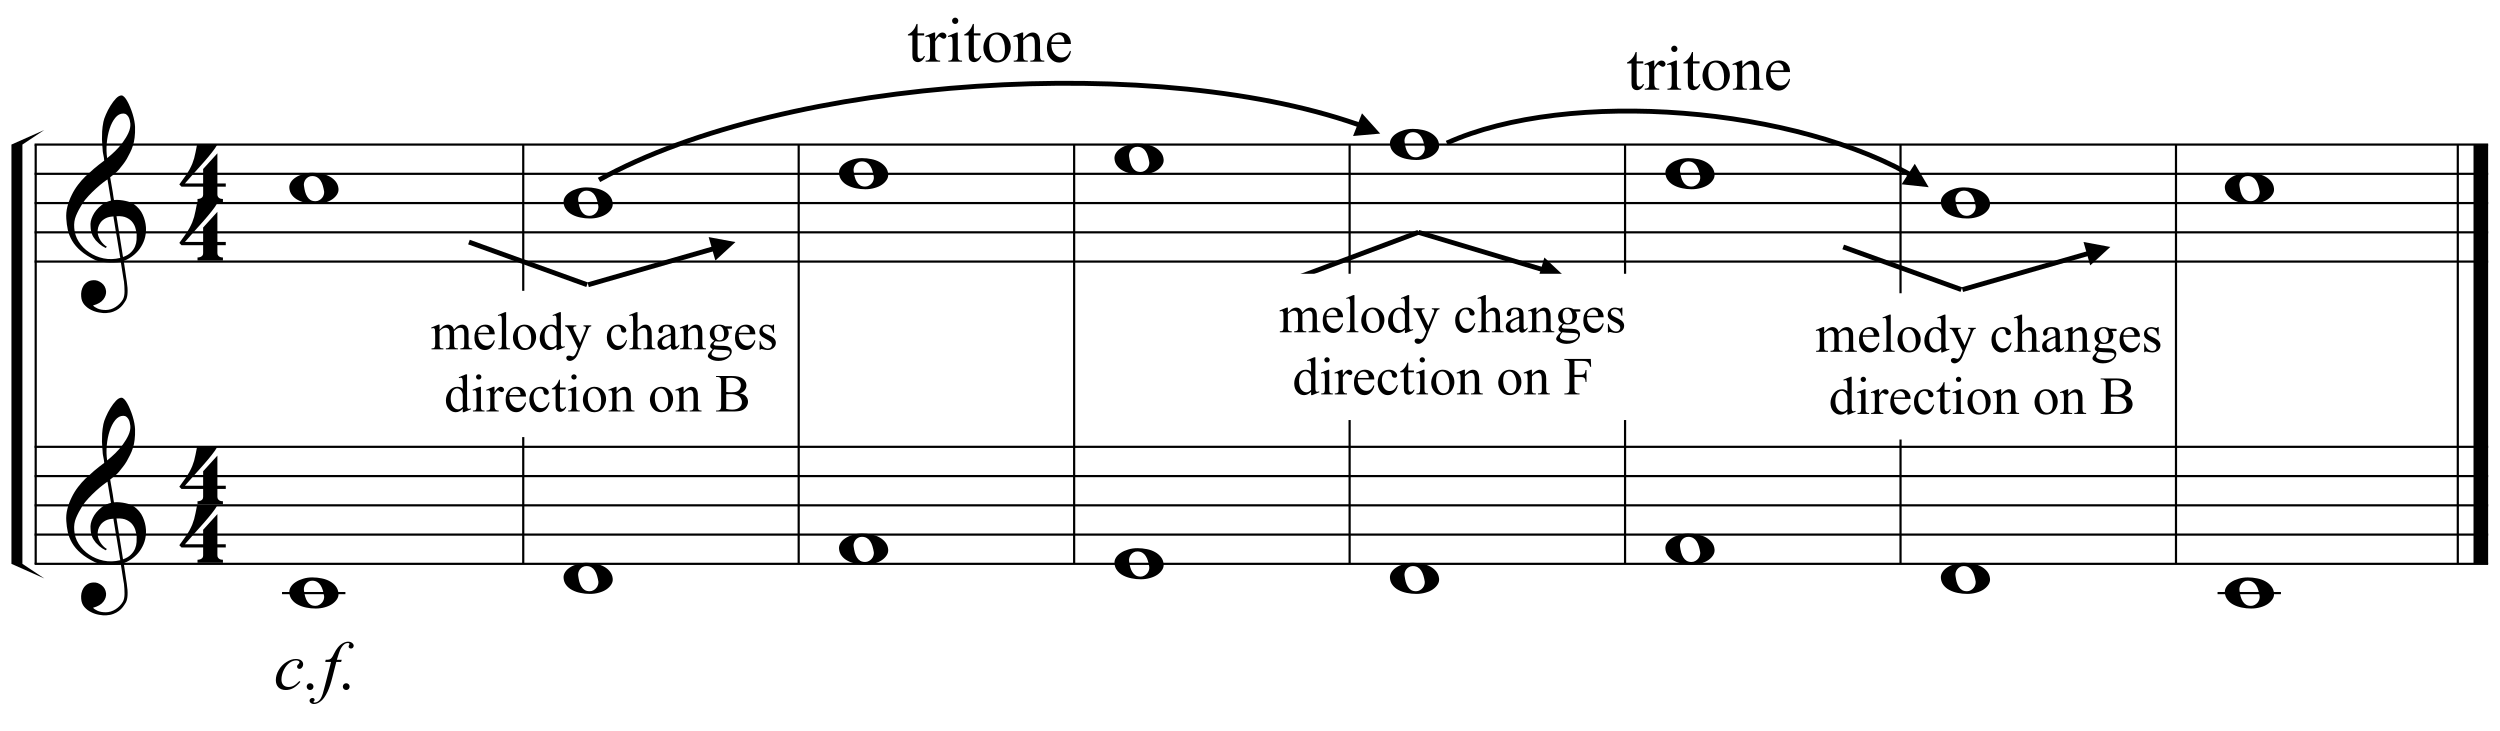 <?xml version="1.0" encoding="UTF-8"?>
<svg xmlns="http://www.w3.org/2000/svg" xmlns:xlink="http://www.w3.org/1999/xlink" width="438pt" height="128pt" viewBox="0 0 438 128" version="1.1">
<defs>
<g>
<symbol overflow="visible" id="glyph0-0">
<path style="stroke:none;" d=""/>
</symbol>
<symbol overflow="visible" id="glyph0-1">
<path style="stroke:none;" d="M 9.547 5.172 C 9.172 5.234 8.766 5.27 8.328 5.281 C 7.898 5.301 7.477 5.289 7.062 5.25 C 6.656 5.219 6.273 5.172 5.922 5.109 C 5.578 5.047 5.297 4.961 5.078 4.859 C 4.023 4.348 3.176 3.812 2.531 3.25 C 1.883 2.688 1.379 2.094 1.016 1.469 C 0.66 0.852 0.41 0.223 0.266 -0.422 C 0.129 -1.066 0.039 -1.719 0 -2.375 C -0.051 -3.082 0.008 -3.789 0.188 -4.5 C 0.375 -5.219 0.629 -5.898 0.953 -6.547 C 1.273 -7.203 1.645 -7.801 2.062 -8.344 C 2.477 -8.883 2.898 -9.363 3.328 -9.781 C 3.816 -10.238 4.328 -10.695 4.859 -11.156 C 5.398 -11.613 5.992 -12.082 6.641 -12.562 C 6.629 -12.738 6.613 -12.895 6.594 -13.031 C 6.57 -13.176 6.547 -13.316 6.516 -13.453 C 6.492 -13.598 6.461 -13.758 6.422 -13.938 C 6.391 -14.113 6.367 -14.332 6.359 -14.594 C 6.359 -14.707 6.344 -14.91 6.312 -15.203 C 6.281 -15.492 6.258 -15.848 6.25 -16.266 C 6.25 -16.68 6.258 -17.156 6.281 -17.688 C 6.312 -18.219 6.383 -18.773 6.5 -19.359 C 6.562 -19.691 6.707 -20.117 6.938 -20.641 C 7.164 -21.172 7.43 -21.68 7.734 -22.172 C 8.047 -22.672 8.367 -23.098 8.703 -23.453 C 9.047 -23.805 9.367 -23.984 9.672 -23.984 C 9.828 -23.984 9.992 -23.891 10.172 -23.703 C 10.348 -23.523 10.52 -23.281 10.688 -22.969 C 10.863 -22.664 11.031 -22.316 11.188 -21.922 C 11.352 -21.535 11.5 -21.133 11.625 -20.719 C 11.75 -20.312 11.848 -19.91 11.922 -19.516 C 11.992 -19.117 12.035 -18.77 12.047 -18.469 C 12.066 -17.758 12.039 -17.133 11.969 -16.594 C 11.906 -16.051 11.801 -15.566 11.656 -15.141 C 11.52 -14.711 11.359 -14.316 11.172 -13.953 C 10.992 -13.586 10.801 -13.223 10.594 -12.859 C 10.375 -12.484 10.148 -12.156 9.922 -11.875 C 9.703 -11.594 9.477 -11.312 9.25 -11.031 C 9 -10.727 8.738 -10.477 8.469 -10.281 C 8.207 -10.082 7.945 -9.867 7.688 -9.641 C 7.812 -8.941 7.922 -8.312 8.016 -7.75 C 8.055 -7.5 8.098 -7.258 8.141 -7.031 C 8.18 -6.801 8.211 -6.586 8.234 -6.391 C 8.266 -6.191 8.289 -6.023 8.312 -5.891 C 8.344 -5.766 8.359 -5.688 8.359 -5.656 C 8.691 -5.695 9.031 -5.695 9.375 -5.656 C 9.727 -5.625 10.062 -5.57 10.375 -5.5 C 10.695 -5.438 10.984 -5.348 11.234 -5.234 C 11.492 -5.129 11.695 -5.031 11.844 -4.938 C 12.582 -4.395 13.102 -3.77 13.406 -3.062 C 13.719 -2.363 13.898 -1.645 13.953 -0.906 C 13.992 -0.332 13.945 0.242 13.812 0.828 C 13.676 1.41 13.445 1.961 13.125 2.484 C 12.812 3.016 12.395 3.5 11.875 3.938 C 11.363 4.375 10.758 4.734 10.062 5.016 C 10.145 5.578 10.223 6.098 10.297 6.578 C 10.359 6.992 10.414 7.395 10.469 7.781 C 10.531 8.164 10.57 8.438 10.594 8.594 C 10.719 9.406 10.766 10.07 10.734 10.594 C 10.711 11.125 10.613 11.555 10.438 11.891 C 10.281 12.16 10.102 12.426 9.906 12.688 C 9.707 12.945 9.473 13.176 9.203 13.375 C 8.93 13.582 8.613 13.754 8.25 13.891 C 7.883 14.035 7.473 14.117 7.016 14.141 C 6.66 14.172 6.234 14.141 5.734 14.047 C 5.242 13.961 4.773 13.805 4.328 13.578 C 3.879 13.359 3.488 13.055 3.156 12.672 C 2.832 12.285 2.648 11.812 2.609 11.25 C 2.578 10.926 2.594 10.598 2.656 10.266 C 2.727 9.93 2.848 9.629 3.016 9.359 C 3.191 9.086 3.422 8.863 3.703 8.688 C 3.984 8.508 4.328 8.41 4.734 8.391 C 4.984 8.367 5.234 8.398 5.484 8.484 C 5.734 8.578 5.969 8.707 6.188 8.875 C 6.406 9.039 6.582 9.242 6.719 9.484 C 6.852 9.734 6.938 10.004 6.969 10.297 C 7.008 10.797 6.852 11.281 6.5 11.75 C 6.145 12.227 5.539 12.582 4.688 12.812 C 4.832 13 5.094 13.176 5.469 13.344 C 5.852 13.52 6.332 13.609 6.906 13.609 C 7.508 13.609 8.086 13.43 8.641 13.078 C 9.191 12.723 9.617 12.281 9.922 11.75 C 10.109 11.395 10.203 10.93 10.203 10.359 C 10.203 9.797 10.172 9.227 10.109 8.656 C 10.078 8.551 10.035 8.312 9.984 7.938 C 9.93 7.562 9.867 7.172 9.797 6.766 C 9.734 6.285 9.648 5.754 9.547 5.172 Z M 9.984 -20.812 C 9.453 -20.812 8.984 -20.562 8.578 -20.062 C 8.172 -19.562 7.844 -18.926 7.594 -18.156 C 7.344 -17.395 7.176 -16.555 7.094 -15.641 C 7.008 -14.723 7.031 -13.844 7.156 -13 C 7.602 -13.344 8.07 -13.754 8.562 -14.234 C 9.062 -14.723 9.508 -15.238 9.906 -15.781 C 10.312 -16.332 10.641 -16.883 10.891 -17.438 C 11.148 -18 11.258 -18.535 11.219 -19.047 C 11.195 -19.211 11.164 -19.395 11.125 -19.594 C 11.082 -19.801 11.016 -19.992 10.922 -20.172 C 10.828 -20.348 10.703 -20.5 10.547 -20.625 C 10.398 -20.75 10.211 -20.812 9.984 -20.812 Z M 9.938 4.328 C 10.531 4.117 10.988 3.848 11.312 3.516 C 11.645 3.191 11.891 2.836 12.047 2.453 C 12.203 2.078 12.289 1.695 12.312 1.312 C 12.332 0.926 12.336 0.582 12.328 0.281 C 12.297 0.039 12.234 -0.258 12.141 -0.625 C 12.055 -1 11.891 -1.359 11.641 -1.703 C 11.398 -2.047 11.051 -2.328 10.594 -2.547 C 10.145 -2.773 9.547 -2.867 8.797 -2.828 Z M 8.266 -2.781 C 7.703 -2.758 7.238 -2.648 6.875 -2.453 C 6.508 -2.254 6.223 -2.016 6.016 -1.734 C 5.805 -1.453 5.66 -1.156 5.578 -0.844 C 5.504 -0.531 5.477 -0.25 5.5 0 C 5.508 0.25 5.562 0.5 5.656 0.75 C 5.75 1.008 5.875 1.254 6.031 1.484 C 6.188 1.711 6.359 1.914 6.547 2.094 C 6.734 2.281 6.922 2.422 7.109 2.516 C 7.086 2.547 7.066 2.57 7.047 2.594 C 7.023 2.613 7 2.641 6.969 2.672 C 6.938 2.691 6.914 2.719 6.906 2.75 C 6.477 2.539 6.102 2.297 5.781 2.016 C 5.469 1.734 5.266 1.535 5.172 1.422 C 5.016 1.211 4.879 1.023 4.766 0.859 C 4.66 0.691 4.57 0.516 4.5 0.328 C 4.438 0.148 4.379 -0.047 4.328 -0.266 C 4.285 -0.484 4.258 -0.742 4.25 -1.047 C 4.219 -1.328 4.234 -1.629 4.297 -1.953 C 4.367 -2.273 4.484 -2.598 4.641 -2.922 C 4.797 -3.254 5 -3.57 5.25 -3.875 C 5.508 -4.188 5.812 -4.477 6.156 -4.75 C 6.332 -4.895 6.488 -5.004 6.625 -5.078 C 6.77 -5.16 6.906 -5.234 7.031 -5.297 C 7.156 -5.359 7.281 -5.406 7.406 -5.438 C 7.539 -5.477 7.68 -5.52 7.828 -5.562 L 7.219 -9.266 C 7.051 -9.172 6.781 -8.977 6.406 -8.688 C 6.039 -8.406 5.641 -8.066 5.203 -7.672 C 4.766 -7.273 4.332 -6.848 3.906 -6.391 C 3.477 -5.93 3.125 -5.488 2.844 -5.062 C 2.352 -4.281 1.973 -3.562 1.703 -2.906 C 1.43 -2.25 1.328 -1.539 1.391 -0.781 C 1.441 0.082 1.703 0.883 2.172 1.625 C 2.648 2.375 3.258 3 4 3.5 C 4.738 4.008 5.578 4.363 6.516 4.562 C 7.461 4.758 8.441 4.734 9.453 4.484 C 9.234 3.129 9.035 1.922 8.859 0.859 C 8.773 0.41 8.695 -0.031 8.625 -0.469 C 8.562 -0.906 8.5 -1.297 8.438 -1.641 C 8.375 -1.984 8.328 -2.258 8.297 -2.469 C 8.273 -2.676 8.266 -2.781 8.266 -2.781 Z M 8.266 -2.781 "/>
</symbol>
<symbol overflow="visible" id="glyph0-2">
<path style="stroke:none;" d="M 6.828 2.25 L 6.828 3.609 C 6.828 3.816 6.875 3.973 6.969 4.078 C 7.062 4.191 7.172 4.273 7.297 4.328 C 7.453 4.379 7.617 4.406 7.797 4.406 L 7.797 4.938 L 3.344 4.938 L 3.344 4.406 C 3.52 4.406 3.68 4.379 3.828 4.328 C 3.953 4.285 4.066 4.211 4.172 4.109 C 4.273 4.004 4.328 3.852 4.328 3.656 L 4.328 2.25 L 0.531 2.25 L 0.156 1.859 C 0.57 1.305 0.922 0.82 1.203 0.406 C 1.492 -0.008 1.738 -0.395 1.938 -0.75 C 2.133 -1.113 2.297 -1.445 2.422 -1.75 C 2.547 -2.062 2.656 -2.379 2.75 -2.703 C 2.844 -3.035 2.926 -3.395 3 -3.781 C 3.07 -4.164 3.16 -4.613 3.266 -5.125 L 6.812 -5.125 C 6.602 -4.727 6.281 -4.258 5.844 -3.719 C 5.414 -3.176 4.938 -2.602 4.406 -2 C 3.875 -1.395 3.32 -0.773 2.75 -0.141 C 2.176 0.492 1.641 1.102 1.141 1.688 L 4.328 1.688 L 4.328 -0.844 L 6.828 -3.594 L 6.828 1.688 L 8.297 1.688 L 8.297 2.25 Z M 6.828 2.25 "/>
</symbol>
<symbol overflow="visible" id="glyph0-3">
<path style="stroke:none;" d="M 0 -0.062 C -0.031 -0.414 0.051 -0.754 0.25 -1.078 C 0.445 -1.398 0.727 -1.68 1.094 -1.922 C 1.469 -2.172 1.906 -2.367 2.406 -2.516 C 2.906 -2.672 3.441 -2.75 4.016 -2.75 C 4.586 -2.75 5.141 -2.691 5.672 -2.578 C 6.211 -2.473 6.691 -2.301 7.109 -2.062 C 7.523 -1.832 7.867 -1.539 8.141 -1.188 C 8.41 -0.844 8.566 -0.43 8.609 0.047 C 8.641 0.398 8.555 0.734 8.359 1.047 C 8.16 1.367 7.879 1.656 7.516 1.906 C 7.148 2.156 6.719 2.348 6.219 2.484 C 5.719 2.629 5.18 2.703 4.609 2.703 C 4.035 2.703 3.484 2.645 2.953 2.531 C 2.422 2.426 1.941 2.258 1.516 2.031 C 1.086 1.812 0.738 1.523 0.469 1.172 C 0.195 0.828 0.039 0.414 0 -0.062 Z M 2.562 -0.453 C 2.613 -0.078 2.68 0.27 2.766 0.594 C 2.859 0.926 2.984 1.211 3.141 1.453 C 3.297 1.703 3.488 1.895 3.719 2.031 C 3.945 2.164 4.234 2.234 4.578 2.234 C 4.816 2.234 5.035 2.176 5.234 2.062 C 5.43 1.957 5.598 1.82 5.734 1.656 C 5.867 1.5 5.969 1.316 6.031 1.109 C 6.094 0.91 6.113 0.719 6.094 0.531 C 6.031 0.164 5.953 -0.176 5.859 -0.5 C 5.766 -0.832 5.633 -1.125 5.469 -1.375 C 5.312 -1.625 5.113 -1.816 4.875 -1.953 C 4.633 -2.098 4.344 -2.172 4 -2.172 C 3.75 -2.172 3.523 -2.113 3.328 -2 C 3.141 -1.895 2.984 -1.758 2.859 -1.594 C 2.742 -1.438 2.656 -1.254 2.594 -1.047 C 2.539 -0.836 2.531 -0.641 2.562 -0.453 Z M 2.562 -0.453 "/>
</symbol>
<symbol overflow="visible" id="glyph1-0">
<path style="stroke:none;" d="M 1.297 0 L 1.297 -5.875 L 6 -5.875 L 6 0 Z M 1.453 -0.141 L 5.844 -0.141 L 5.844 -5.719 L 1.453 -5.719 Z M 1.453 -0.141 "/>
</symbol>
<symbol overflow="visible" id="glyph1-1">
<path style="stroke:none;" d="M 1.547 -3.438 C 1.848 -3.738 2.023 -3.91 2.078 -3.953 C 2.211 -4.066 2.359 -4.156 2.516 -4.219 C 2.68 -4.289 2.844 -4.328 3 -4.328 C 3.258 -4.328 3.484 -4.25 3.672 -4.094 C 3.867 -3.938 4 -3.719 4.062 -3.438 C 4.375 -3.801 4.641 -4.039 4.859 -4.156 C 5.078 -4.27 5.301 -4.328 5.531 -4.328 C 5.75 -4.328 5.941 -4.27 6.109 -4.156 C 6.285 -4.039 6.426 -3.852 6.531 -3.594 C 6.594 -3.414 6.625 -3.133 6.625 -2.75 L 6.625 -0.953 C 6.625 -0.691 6.645 -0.508 6.688 -0.406 C 6.719 -0.344 6.773 -0.285 6.859 -0.234 C 6.941 -0.191 7.078 -0.172 7.266 -0.172 L 7.266 0 L 5.188 0 L 5.188 -0.172 L 5.281 -0.172 C 5.457 -0.172 5.598 -0.203 5.703 -0.266 C 5.773 -0.316 5.82 -0.395 5.844 -0.5 C 5.863 -0.551 5.875 -0.703 5.875 -0.953 L 5.875 -2.75 C 5.875 -3.094 5.832 -3.336 5.75 -3.484 C 5.625 -3.68 5.43 -3.781 5.172 -3.781 C 5.004 -3.781 4.836 -3.738 4.672 -3.656 C 4.516 -3.57 4.32 -3.422 4.094 -3.203 L 4.078 -3.156 L 4.094 -2.953 L 4.094 -0.953 C 4.094 -0.66 4.109 -0.477 4.141 -0.406 C 4.172 -0.344 4.227 -0.285 4.312 -0.234 C 4.406 -0.191 4.555 -0.172 4.766 -0.172 L 4.766 0 L 2.656 0 L 2.656 -0.172 C 2.883 -0.172 3.039 -0.195 3.125 -0.25 C 3.219 -0.301 3.281 -0.383 3.312 -0.5 C 3.32 -0.551 3.328 -0.703 3.328 -0.953 L 3.328 -2.75 C 3.328 -3.094 3.281 -3.344 3.188 -3.5 C 3.051 -3.688 2.863 -3.781 2.625 -3.781 C 2.457 -3.781 2.289 -3.738 2.125 -3.656 C 1.875 -3.52 1.68 -3.367 1.547 -3.203 L 1.547 -0.953 C 1.547 -0.672 1.562 -0.488 1.594 -0.406 C 1.633 -0.32 1.691 -0.258 1.766 -0.219 C 1.836 -0.188 1.988 -0.172 2.219 -0.172 L 2.219 0 L 0.141 0 L 0.141 -0.172 C 0.336 -0.172 0.473 -0.188 0.547 -0.219 C 0.629 -0.258 0.688 -0.328 0.719 -0.422 C 0.758 -0.516 0.781 -0.691 0.781 -0.953 L 0.781 -2.547 C 0.781 -3.016 0.77 -3.316 0.75 -3.453 C 0.719 -3.547 0.68 -3.613 0.641 -3.656 C 0.598 -3.695 0.535 -3.719 0.453 -3.719 C 0.367 -3.719 0.266 -3.691 0.141 -3.641 L 0.078 -3.812 L 1.344 -4.328 L 1.547 -4.328 Z M 1.547 -3.438 "/>
</symbol>
<symbol overflow="visible" id="glyph1-2">
<path style="stroke:none;" d="M 1 -2.625 C 1 -2 1.148 -1.508 1.453 -1.156 C 1.754 -0.801 2.113 -0.625 2.531 -0.625 C 2.801 -0.625 3.035 -0.695 3.234 -0.844 C 3.441 -1 3.617 -1.258 3.766 -1.625 L 3.906 -1.531 C 3.844 -1.113 3.656 -0.734 3.344 -0.391 C 3.031 -0.047 2.645 0.125 2.188 0.125 C 1.676 0.125 1.238 -0.066 0.875 -0.453 C 0.52 -0.848 0.344 -1.379 0.344 -2.047 C 0.344 -2.766 0.523 -3.32 0.891 -3.719 C 1.266 -4.125 1.727 -4.328 2.281 -4.328 C 2.758 -4.328 3.148 -4.172 3.453 -3.859 C 3.754 -3.547 3.906 -3.133 3.906 -2.625 Z M 1 -2.891 L 2.938 -2.891 C 2.926 -3.148 2.895 -3.336 2.844 -3.453 C 2.77 -3.617 2.656 -3.75 2.5 -3.844 C 2.352 -3.945 2.195 -4 2.031 -4 C 1.781 -4 1.551 -3.898 1.344 -3.703 C 1.145 -3.504 1.031 -3.234 1 -2.891 Z M 1 -2.891 "/>
</symbol>
<symbol overflow="visible" id="glyph1-3">
<path style="stroke:none;" d="M 1.734 -6.516 L 1.734 -0.953 C 1.734 -0.691 1.754 -0.516 1.797 -0.422 C 1.836 -0.336 1.895 -0.273 1.969 -0.234 C 2.051 -0.191 2.203 -0.172 2.422 -0.172 L 2.422 0 L 0.359 0 L 0.359 -0.172 C 0.547 -0.172 0.676 -0.188 0.75 -0.219 C 0.82 -0.258 0.879 -0.328 0.922 -0.422 C 0.961 -0.516 0.984 -0.691 0.984 -0.953 L 0.984 -4.766 C 0.984 -5.234 0.969 -5.52 0.938 -5.625 C 0.914 -5.738 0.879 -5.816 0.828 -5.859 C 0.785 -5.898 0.727 -5.922 0.656 -5.922 C 0.582 -5.922 0.484 -5.895 0.359 -5.844 L 0.281 -6 L 1.531 -6.516 Z M 1.734 -6.516 "/>
</symbol>
<symbol overflow="visible" id="glyph1-4">
<path style="stroke:none;" d="M 2.344 -4.328 C 2.977 -4.328 3.488 -4.082 3.875 -3.594 C 4.207 -3.188 4.375 -2.711 4.375 -2.172 C 4.375 -1.797 4.281 -1.414 4.094 -1.031 C 3.914 -0.645 3.664 -0.352 3.344 -0.156 C 3.031 0.031 2.68 0.125 2.297 0.125 C 1.66 0.125 1.156 -0.125 0.781 -0.625 C 0.469 -1.051 0.312 -1.531 0.312 -2.062 C 0.312 -2.445 0.406 -2.828 0.594 -3.203 C 0.789 -3.586 1.047 -3.867 1.359 -4.047 C 1.672 -4.234 2 -4.328 2.344 -4.328 Z M 2.203 -4.031 C 2.047 -4.031 1.883 -3.977 1.719 -3.875 C 1.551 -3.781 1.414 -3.613 1.312 -3.375 C 1.219 -3.133 1.172 -2.82 1.172 -2.438 C 1.172 -1.832 1.289 -1.305 1.531 -0.859 C 1.77 -0.422 2.094 -0.203 2.5 -0.203 C 2.789 -0.203 3.031 -0.32 3.219 -0.562 C 3.414 -0.812 3.516 -1.234 3.516 -1.828 C 3.516 -2.566 3.352 -3.148 3.031 -3.578 C 2.812 -3.879 2.535 -4.031 2.203 -4.031 Z M 2.203 -4.031 "/>
</symbol>
<symbol overflow="visible" id="glyph1-5">
<path style="stroke:none;" d="M 3.266 -0.469 C 3.055 -0.258 2.852 -0.109 2.656 -0.016 C 2.457 0.078 2.25 0.125 2.031 0.125 C 1.57 0.125 1.172 -0.062 0.828 -0.438 C 0.484 -0.82 0.312 -1.316 0.312 -1.922 C 0.312 -2.523 0.5 -3.078 0.875 -3.578 C 1.258 -4.078 1.75 -4.328 2.344 -4.328 C 2.707 -4.328 3.016 -4.207 3.266 -3.969 L 3.266 -4.75 C 3.266 -5.227 3.25 -5.52 3.219 -5.625 C 3.195 -5.738 3.16 -5.816 3.109 -5.859 C 3.066 -5.898 3.008 -5.922 2.938 -5.922 C 2.852 -5.922 2.75 -5.895 2.625 -5.844 L 2.562 -6 L 3.812 -6.516 L 4.016 -6.516 L 4.016 -1.672 C 4.016 -1.172 4.023 -0.863 4.047 -0.75 C 4.066 -0.645 4.102 -0.57 4.156 -0.531 C 4.207 -0.488 4.27 -0.469 4.344 -0.469 C 4.426 -0.469 4.535 -0.492 4.672 -0.547 L 4.719 -0.391 L 3.469 0.125 L 3.266 0.125 Z M 3.266 -0.797 L 3.266 -2.953 C 3.242 -3.16 3.188 -3.348 3.094 -3.516 C 3 -3.691 2.875 -3.82 2.719 -3.906 C 2.57 -4 2.426 -4.047 2.281 -4.047 C 2.02 -4.047 1.781 -3.926 1.562 -3.688 C 1.289 -3.363 1.156 -2.895 1.156 -2.281 C 1.156 -1.664 1.285 -1.191 1.547 -0.859 C 1.816 -0.535 2.117 -0.375 2.453 -0.375 C 2.734 -0.375 3.004 -0.516 3.266 -0.797 Z M 3.266 -0.797 "/>
</symbol>
<symbol overflow="visible" id="glyph1-6">
<path style="stroke:none;" d="M 0.062 -4.203 L 2.016 -4.203 L 2.016 -4.031 L 1.922 -4.031 C 1.773 -4.031 1.664 -4 1.594 -3.938 C 1.531 -3.883 1.5 -3.812 1.5 -3.719 C 1.5 -3.602 1.551 -3.438 1.656 -3.219 L 2.672 -1.109 L 3.625 -3.422 C 3.676 -3.547 3.703 -3.672 3.703 -3.797 C 3.703 -3.848 3.688 -3.891 3.656 -3.922 C 3.633 -3.953 3.598 -3.977 3.547 -4 C 3.492 -4.02 3.406 -4.031 3.281 -4.031 L 3.281 -4.203 L 4.641 -4.203 L 4.641 -4.031 C 4.523 -4.02 4.438 -3.992 4.375 -3.953 C 4.312 -3.922 4.242 -3.852 4.172 -3.75 C 4.148 -3.707 4.098 -3.586 4.016 -3.391 L 2.312 0.797 C 2.145 1.203 1.926 1.508 1.656 1.719 C 1.395 1.926 1.141 2.031 0.891 2.031 C 0.711 2.031 0.562 1.977 0.438 1.875 C 0.32 1.77 0.266 1.648 0.266 1.516 C 0.266 1.391 0.305 1.285 0.391 1.203 C 0.473 1.129 0.594 1.094 0.75 1.094 C 0.844 1.094 0.977 1.125 1.156 1.188 C 1.281 1.227 1.359 1.25 1.391 1.25 C 1.473 1.25 1.566 1.203 1.672 1.109 C 1.785 1.016 1.898 0.832 2.016 0.562 L 2.312 -0.172 L 0.797 -3.328 C 0.754 -3.422 0.68 -3.539 0.578 -3.688 C 0.504 -3.789 0.441 -3.863 0.391 -3.906 C 0.316 -3.945 0.207 -3.988 0.062 -4.031 Z M 0.062 -4.203 "/>
</symbol>
<symbol overflow="visible" id="glyph1-7">
<path style="stroke:none;" d=""/>
</symbol>
<symbol overflow="visible" id="glyph1-8">
<path style="stroke:none;" d="M 3.859 -1.594 C 3.742 -1.039 3.52 -0.613 3.188 -0.312 C 2.863 -0.02 2.5 0.125 2.094 0.125 C 1.625 0.125 1.211 -0.07 0.859 -0.469 C 0.504 -0.875 0.328 -1.414 0.328 -2.094 C 0.328 -2.75 0.52 -3.285 0.906 -3.703 C 1.301 -4.117 1.773 -4.328 2.328 -4.328 C 2.734 -4.328 3.066 -4.219 3.328 -4 C 3.598 -3.781 3.734 -3.551 3.734 -3.312 C 3.734 -3.195 3.695 -3.102 3.625 -3.031 C 3.551 -2.957 3.445 -2.922 3.312 -2.922 C 3.133 -2.922 3 -2.977 2.906 -3.094 C 2.852 -3.164 2.816 -3.289 2.797 -3.469 C 2.785 -3.645 2.727 -3.781 2.625 -3.875 C 2.508 -3.969 2.359 -4.016 2.172 -4.016 C 1.867 -4.016 1.625 -3.898 1.438 -3.672 C 1.188 -3.379 1.062 -2.984 1.062 -2.484 C 1.062 -1.984 1.18 -1.539 1.422 -1.156 C 1.672 -0.781 2.008 -0.594 2.438 -0.594 C 2.727 -0.594 2.992 -0.691 3.234 -0.891 C 3.398 -1.035 3.566 -1.289 3.734 -1.656 Z M 3.859 -1.594 "/>
</symbol>
<symbol overflow="visible" id="glyph1-9">
<path style="stroke:none;" d="M 1.531 -6.516 L 1.531 -3.453 C 1.863 -3.816 2.129 -4.051 2.328 -4.156 C 2.523 -4.27 2.727 -4.328 2.938 -4.328 C 3.164 -4.328 3.363 -4.258 3.531 -4.125 C 3.707 -3.988 3.836 -3.781 3.922 -3.5 C 3.984 -3.312 4.016 -2.957 4.016 -2.438 L 4.016 -0.953 C 4.016 -0.68 4.035 -0.5 4.078 -0.406 C 4.109 -0.332 4.16 -0.273 4.234 -0.234 C 4.305 -0.191 4.441 -0.172 4.641 -0.172 L 4.641 0 L 2.578 0 L 2.578 -0.172 L 2.672 -0.172 C 2.867 -0.172 3.004 -0.195 3.078 -0.25 C 3.148 -0.312 3.203 -0.398 3.234 -0.516 C 3.242 -0.566 3.25 -0.711 3.25 -0.953 L 3.25 -2.438 C 3.25 -2.895 3.223 -3.191 3.172 -3.328 C 3.129 -3.473 3.055 -3.582 2.953 -3.656 C 2.848 -3.727 2.723 -3.766 2.578 -3.766 C 2.43 -3.766 2.273 -3.723 2.109 -3.641 C 1.941 -3.566 1.75 -3.41 1.531 -3.172 L 1.531 -0.953 C 1.531 -0.66 1.547 -0.477 1.578 -0.406 C 1.609 -0.344 1.664 -0.285 1.75 -0.234 C 1.844 -0.191 1.992 -0.172 2.203 -0.172 L 2.203 0 L 0.125 0 L 0.125 -0.172 C 0.312 -0.172 0.457 -0.195 0.562 -0.25 C 0.625 -0.281 0.672 -0.336 0.703 -0.422 C 0.742 -0.516 0.766 -0.691 0.766 -0.953 L 0.766 -4.75 C 0.766 -5.227 0.754 -5.52 0.734 -5.625 C 0.711 -5.738 0.676 -5.816 0.625 -5.859 C 0.582 -5.898 0.52 -5.922 0.438 -5.922 C 0.375 -5.922 0.27 -5.895 0.125 -5.844 L 0.062 -6 L 1.312 -6.516 Z M 1.531 -6.516 "/>
</symbol>
<symbol overflow="visible" id="glyph1-10">
<path style="stroke:none;" d="M 2.672 -0.609 C 2.242 -0.273 1.973 -0.082 1.859 -0.031 C 1.691 0.051 1.516 0.094 1.328 0.094 C 1.047 0.094 0.805 -0.004 0.609 -0.203 C 0.422 -0.41 0.328 -0.676 0.328 -1 C 0.328 -1.195 0.375 -1.375 0.469 -1.531 C 0.594 -1.738 0.812 -1.93 1.125 -2.109 C 1.438 -2.297 1.953 -2.52 2.672 -2.781 L 2.672 -2.953 C 2.672 -3.367 2.602 -3.656 2.469 -3.812 C 2.344 -3.969 2.148 -4.047 1.891 -4.047 C 1.703 -4.047 1.551 -3.992 1.438 -3.891 C 1.32 -3.785 1.266 -3.664 1.266 -3.531 L 1.266 -3.266 C 1.266 -3.117 1.227 -3.008 1.156 -2.938 C 1.082 -2.863 0.988 -2.828 0.875 -2.828 C 0.758 -2.828 0.664 -2.863 0.594 -2.938 C 0.531 -3.02 0.5 -3.129 0.5 -3.266 C 0.5 -3.523 0.629 -3.766 0.891 -3.984 C 1.16 -4.211 1.539 -4.328 2.031 -4.328 C 2.406 -4.328 2.711 -4.266 2.953 -4.141 C 3.129 -4.047 3.258 -3.895 3.344 -3.688 C 3.406 -3.562 3.438 -3.297 3.438 -2.891 L 3.438 -1.453 C 3.438 -1.055 3.441 -0.812 3.453 -0.719 C 3.461 -0.633 3.484 -0.578 3.516 -0.547 C 3.555 -0.516 3.602 -0.5 3.656 -0.5 C 3.695 -0.5 3.738 -0.508 3.781 -0.531 C 3.844 -0.57 3.969 -0.68 4.156 -0.859 L 4.156 -0.609 C 3.812 -0.148 3.484 0.078 3.172 0.078 C 3.016 0.078 2.891 0.023 2.797 -0.078 C 2.711 -0.18 2.672 -0.359 2.672 -0.609 Z M 2.672 -0.906 L 2.672 -2.5 C 2.211 -2.32 1.914 -2.191 1.781 -2.109 C 1.539 -1.973 1.367 -1.832 1.266 -1.688 C 1.16 -1.539 1.109 -1.379 1.109 -1.203 C 1.109 -0.984 1.172 -0.801 1.297 -0.656 C 1.43 -0.508 1.582 -0.438 1.75 -0.438 C 1.988 -0.438 2.297 -0.594 2.672 -0.906 Z M 2.672 -0.906 "/>
</symbol>
<symbol overflow="visible" id="glyph1-11">
<path style="stroke:none;" d="M 1.516 -3.438 C 2.004 -4.031 2.473 -4.328 2.922 -4.328 C 3.148 -4.328 3.348 -4.27 3.516 -4.156 C 3.68 -4.039 3.812 -3.848 3.906 -3.578 C 3.977 -3.398 4.016 -3.117 4.016 -2.734 L 4.016 -0.953 C 4.016 -0.68 4.035 -0.5 4.078 -0.406 C 4.109 -0.332 4.16 -0.273 4.234 -0.234 C 4.305 -0.191 4.445 -0.172 4.656 -0.172 L 4.656 0 L 2.578 0 L 2.578 -0.172 L 2.656 -0.172 C 2.852 -0.172 2.988 -0.195 3.062 -0.25 C 3.145 -0.312 3.203 -0.398 3.234 -0.516 C 3.242 -0.566 3.25 -0.711 3.25 -0.953 L 3.25 -2.672 C 3.25 -3.047 3.195 -3.32 3.094 -3.5 C 3 -3.676 2.836 -3.766 2.609 -3.766 C 2.242 -3.766 1.879 -3.562 1.516 -3.156 L 1.516 -0.953 C 1.516 -0.66 1.531 -0.484 1.562 -0.422 C 1.602 -0.328 1.66 -0.258 1.734 -0.219 C 1.816 -0.188 1.973 -0.172 2.203 -0.172 L 2.203 0 L 0.125 0 L 0.125 -0.172 L 0.219 -0.172 C 0.426 -0.172 0.566 -0.223 0.641 -0.328 C 0.723 -0.43 0.766 -0.641 0.766 -0.953 L 0.766 -2.516 C 0.766 -3.016 0.75 -3.316 0.719 -3.422 C 0.695 -3.535 0.66 -3.613 0.609 -3.656 C 0.566 -3.695 0.508 -3.719 0.438 -3.719 C 0.344 -3.719 0.238 -3.691 0.125 -3.641 L 0.062 -3.812 L 1.328 -4.328 L 1.516 -4.328 Z M 1.516 -3.438 "/>
</symbol>
<symbol overflow="visible" id="glyph1-12">
<path style="stroke:none;" d="M 1.422 -1.531 C 1.16 -1.656 0.961 -1.828 0.828 -2.047 C 0.691 -2.273 0.625 -2.523 0.625 -2.797 C 0.625 -3.211 0.781 -3.57 1.094 -3.875 C 1.406 -4.176 1.805 -4.328 2.297 -4.328 C 2.691 -4.328 3.035 -4.227 3.328 -4.031 L 4.219 -4.031 C 4.352 -4.031 4.43 -4.023 4.453 -4.016 C 4.473 -4.004 4.488 -3.992 4.5 -3.984 C 4.52 -3.953 4.531 -3.898 4.531 -3.828 C 4.531 -3.754 4.52 -3.703 4.5 -3.672 C 4.488 -3.648 4.473 -3.633 4.453 -3.625 C 4.43 -3.625 4.352 -3.625 4.219 -3.625 L 3.672 -3.625 C 3.848 -3.395 3.938 -3.113 3.938 -2.781 C 3.938 -2.383 3.785 -2.047 3.484 -1.766 C 3.18 -1.492 2.781 -1.359 2.281 -1.359 C 2.07 -1.359 1.859 -1.383 1.641 -1.438 C 1.504 -1.32 1.41 -1.223 1.359 -1.141 C 1.316 -1.055 1.297 -0.984 1.297 -0.922 C 1.297 -0.867 1.32 -0.816 1.375 -0.766 C 1.426 -0.711 1.523 -0.676 1.672 -0.656 C 1.754 -0.645 1.969 -0.633 2.312 -0.625 C 2.938 -0.613 3.344 -0.594 3.531 -0.562 C 3.82 -0.52 4.051 -0.41 4.219 -0.234 C 4.383 -0.066 4.469 0.141 4.469 0.391 C 4.469 0.734 4.305 1.055 3.984 1.359 C 3.504 1.805 2.883 2.031 2.125 2.031 C 1.531 2.031 1.031 1.895 0.625 1.625 C 0.395 1.477 0.281 1.32 0.281 1.156 C 0.281 1.082 0.297 1.008 0.328 0.938 C 0.379 0.82 0.488 0.66 0.656 0.453 C 0.676 0.43 0.832 0.27 1.125 -0.031 C 0.957 -0.125 0.844 -0.207 0.781 -0.281 C 0.719 -0.363 0.688 -0.453 0.688 -0.547 C 0.688 -0.648 0.727 -0.773 0.812 -0.922 C 0.895 -1.066 1.098 -1.27 1.422 -1.531 Z M 2.219 -4.109 C 1.988 -4.109 1.797 -4.016 1.641 -3.828 C 1.492 -3.648 1.422 -3.375 1.422 -3 C 1.422 -2.52 1.523 -2.145 1.734 -1.875 C 1.891 -1.676 2.086 -1.578 2.328 -1.578 C 2.566 -1.578 2.758 -1.66 2.906 -1.828 C 3.051 -2.004 3.125 -2.281 3.125 -2.656 C 3.125 -3.145 3.02 -3.523 2.812 -3.797 C 2.656 -4.004 2.457 -4.109 2.219 -4.109 Z M 1.375 0 C 1.227 0.156 1.117 0.301 1.047 0.438 C 0.973 0.57 0.938 0.695 0.938 0.812 C 0.938 0.957 1.023 1.082 1.203 1.188 C 1.504 1.375 1.945 1.469 2.531 1.469 C 3.082 1.469 3.488 1.367 3.75 1.172 C 4.008 0.984 4.141 0.781 4.141 0.562 C 4.141 0.406 4.062 0.289 3.906 0.219 C 3.738 0.156 3.422 0.117 2.953 0.109 C 2.266 0.086 1.738 0.051 1.375 0 Z M 1.375 0 "/>
</symbol>
<symbol overflow="visible" id="glyph1-13">
<path style="stroke:none;" d="M 3.016 -4.328 L 3.016 -2.891 L 2.859 -2.891 C 2.742 -3.336 2.594 -3.641 2.406 -3.797 C 2.227 -3.961 2 -4.047 1.719 -4.047 C 1.5 -4.047 1.32 -3.988 1.188 -3.875 C 1.062 -3.77 1 -3.645 1 -3.5 C 1 -3.332 1.047 -3.188 1.141 -3.062 C 1.234 -2.938 1.426 -2.805 1.719 -2.672 L 2.391 -2.344 C 3.016 -2.039 3.328 -1.641 3.328 -1.141 C 3.328 -0.766 3.18 -0.457 2.891 -0.219 C 2.598 0.008 2.273 0.125 1.922 0.125 C 1.66 0.125 1.367 0.078 1.047 -0.016 C 0.941 -0.047 0.859 -0.062 0.797 -0.062 C 0.723 -0.062 0.664 -0.02 0.625 0.062 L 0.484 0.062 L 0.484 -1.438 L 0.625 -1.438 C 0.707 -1.008 0.867 -0.688 1.109 -0.469 C 1.359 -0.25 1.633 -0.141 1.938 -0.141 C 2.145 -0.141 2.312 -0.203 2.438 -0.328 C 2.57 -0.453 2.641 -0.602 2.641 -0.781 C 2.641 -0.988 2.566 -1.16 2.422 -1.297 C 2.273 -1.441 1.977 -1.625 1.531 -1.844 C 1.094 -2.07 0.805 -2.273 0.672 -2.453 C 0.523 -2.617 0.453 -2.836 0.453 -3.109 C 0.453 -3.453 0.57 -3.738 0.812 -3.969 C 1.051 -4.207 1.359 -4.328 1.734 -4.328 C 1.898 -4.328 2.098 -4.289 2.328 -4.219 C 2.484 -4.176 2.586 -4.156 2.641 -4.156 C 2.691 -4.156 2.727 -4.164 2.75 -4.188 C 2.781 -4.207 2.816 -4.254 2.859 -4.328 Z M 3.016 -4.328 "/>
</symbol>
<symbol overflow="visible" id="glyph1-14">
<path style="stroke:none;" d="M 1.359 -6.516 C 1.484 -6.516 1.594 -6.469 1.688 -6.375 C 1.781 -6.289 1.828 -6.188 1.828 -6.062 C 1.828 -5.926 1.781 -5.812 1.688 -5.719 C 1.594 -5.633 1.484 -5.594 1.359 -5.594 C 1.234 -5.594 1.125 -5.633 1.031 -5.719 C 0.938 -5.812 0.891 -5.926 0.891 -6.062 C 0.891 -6.188 0.938 -6.289 1.031 -6.375 C 1.125 -6.469 1.234 -6.516 1.359 -6.516 Z M 1.75 -4.328 L 1.75 -0.953 C 1.75 -0.691 1.766 -0.516 1.797 -0.422 C 1.836 -0.336 1.895 -0.273 1.969 -0.234 C 2.039 -0.191 2.176 -0.172 2.375 -0.172 L 2.375 0 L 0.344 0 L 0.344 -0.172 C 0.539 -0.172 0.676 -0.188 0.75 -0.219 C 0.82 -0.258 0.879 -0.328 0.922 -0.422 C 0.961 -0.516 0.984 -0.691 0.984 -0.953 L 0.984 -2.562 C 0.984 -3.02 0.969 -3.316 0.938 -3.453 C 0.914 -3.547 0.879 -3.613 0.828 -3.656 C 0.785 -3.695 0.727 -3.719 0.656 -3.719 C 0.562 -3.719 0.457 -3.691 0.344 -3.641 L 0.281 -3.812 L 1.547 -4.328 Z M 1.75 -4.328 "/>
</symbol>
<symbol overflow="visible" id="glyph1-15">
<path style="stroke:none;" d="M 1.516 -4.328 L 1.516 -3.375 C 1.867 -4.008 2.234 -4.328 2.609 -4.328 C 2.773 -4.328 2.91 -4.273 3.016 -4.172 C 3.129 -4.066 3.188 -3.945 3.188 -3.812 C 3.188 -3.695 3.145 -3.598 3.062 -3.516 C 2.988 -3.43 2.895 -3.391 2.781 -3.391 C 2.676 -3.391 2.555 -3.441 2.422 -3.547 C 2.285 -3.648 2.188 -3.703 2.125 -3.703 C 2.07 -3.703 2.016 -3.672 1.953 -3.609 C 1.816 -3.484 1.672 -3.281 1.516 -3 L 1.516 -0.984 C 1.516 -0.742 1.547 -0.566 1.609 -0.453 C 1.648 -0.367 1.719 -0.301 1.812 -0.25 C 1.914 -0.195 2.062 -0.172 2.25 -0.172 L 2.25 0 L 0.109 0 L 0.109 -0.172 C 0.316 -0.172 0.473 -0.203 0.578 -0.266 C 0.66 -0.316 0.719 -0.395 0.75 -0.5 C 0.758 -0.551 0.766 -0.695 0.766 -0.938 L 0.766 -2.578 C 0.766 -3.066 0.754 -3.352 0.734 -3.438 C 0.711 -3.531 0.676 -3.598 0.625 -3.641 C 0.57 -3.691 0.504 -3.719 0.422 -3.719 C 0.328 -3.719 0.223 -3.691 0.109 -3.641 L 0.062 -3.812 L 1.328 -4.328 Z M 1.516 -4.328 "/>
</symbol>
<symbol overflow="visible" id="glyph1-16">
<path style="stroke:none;" d="M 1.516 -5.578 L 1.516 -4.203 L 2.5 -4.203 L 2.5 -3.875 L 1.516 -3.875 L 1.516 -1.156 C 1.516 -0.883 1.551 -0.703 1.625 -0.609 C 1.707 -0.516 1.812 -0.469 1.938 -0.469 C 2.031 -0.469 2.125 -0.5 2.219 -0.562 C 2.312 -0.625 2.383 -0.711 2.438 -0.828 L 2.625 -0.828 C 2.52 -0.535 2.367 -0.312 2.172 -0.156 C 1.973 -0.008 1.77 0.062 1.562 0.062 C 1.426 0.062 1.289 0.023 1.156 -0.047 C 1.02 -0.129 0.914 -0.238 0.844 -0.375 C 0.781 -0.52 0.75 -0.742 0.75 -1.047 L 0.75 -3.875 L 0.094 -3.875 L 0.094 -4.031 C 0.258 -4.094 0.43 -4.203 0.609 -4.359 C 0.785 -4.523 0.941 -4.719 1.078 -4.938 C 1.148 -5.051 1.25 -5.266 1.375 -5.578 Z M 1.516 -5.578 "/>
</symbol>
<symbol overflow="visible" id="glyph1-17">
<path style="stroke:none;" d="M 4.344 -3.172 C 4.77 -3.078 5.094 -2.93 5.312 -2.734 C 5.602 -2.453 5.75 -2.109 5.75 -1.703 C 5.75 -1.391 5.648 -1.094 5.453 -0.812 C 5.254 -0.531 4.984 -0.32 4.641 -0.188 C 4.305 -0.062 3.789 0 3.094 0 L 0.156 0 L 0.156 -0.172 L 0.391 -0.172 C 0.648 -0.172 0.836 -0.254 0.953 -0.422 C 1.016 -0.523 1.047 -0.75 1.047 -1.094 L 1.047 -5.109 C 1.047 -5.492 1.004 -5.738 0.922 -5.844 C 0.805 -5.977 0.629 -6.047 0.391 -6.047 L 0.156 -6.047 L 0.156 -6.219 L 2.844 -6.219 C 3.344 -6.219 3.742 -6.18 4.047 -6.109 C 4.504 -5.992 4.852 -5.797 5.094 -5.516 C 5.344 -5.242 5.469 -4.926 5.469 -4.562 C 5.469 -4.25 5.367 -3.969 5.172 -3.719 C 4.984 -3.477 4.707 -3.297 4.344 -3.172 Z M 1.938 -3.422 C 2.051 -3.398 2.18 -3.383 2.328 -3.375 C 2.473 -3.363 2.629 -3.359 2.797 -3.359 C 3.242 -3.359 3.578 -3.406 3.797 -3.5 C 4.023 -3.594 4.195 -3.738 4.312 -3.938 C 4.438 -4.133 4.5 -4.352 4.5 -4.594 C 4.5 -4.957 4.348 -5.266 4.047 -5.516 C 3.754 -5.773 3.328 -5.906 2.766 -5.906 C 2.453 -5.906 2.176 -5.875 1.938 -5.812 Z M 1.938 -0.453 C 2.289 -0.367 2.641 -0.328 2.984 -0.328 C 3.535 -0.328 3.957 -0.453 4.25 -0.703 C 4.539 -0.953 4.688 -1.258 4.688 -1.625 C 4.688 -1.863 4.617 -2.094 4.484 -2.312 C 4.359 -2.539 4.145 -2.719 3.844 -2.844 C 3.551 -2.977 3.188 -3.047 2.75 -3.047 C 2.562 -3.047 2.398 -3.039 2.266 -3.031 C 2.129 -3.02 2.02 -3.008 1.938 -3 Z M 1.938 -0.453 "/>
</symbol>
<symbol overflow="visible" id="glyph1-18">
<path style="stroke:none;" d="M 1.922 -5.875 L 1.922 -3.438 L 3.047 -3.438 C 3.305 -3.438 3.5 -3.492 3.625 -3.609 C 3.75 -3.723 3.828 -3.945 3.859 -4.281 L 4.031 -4.281 L 4.031 -2.188 L 3.859 -2.188 C 3.859 -2.426 3.828 -2.602 3.766 -2.719 C 3.711 -2.832 3.629 -2.914 3.516 -2.969 C 3.41 -3.02 3.254 -3.047 3.047 -3.047 L 1.922 -3.047 L 1.922 -1.094 C 1.922 -0.781 1.941 -0.578 1.984 -0.484 C 2.016 -0.398 2.078 -0.332 2.172 -0.281 C 2.305 -0.207 2.445 -0.172 2.594 -0.172 L 2.812 -0.172 L 2.812 0 L 0.156 0 L 0.156 -0.172 L 0.375 -0.172 C 0.625 -0.172 0.812 -0.242 0.938 -0.391 C 1.008 -0.492 1.047 -0.727 1.047 -1.094 L 1.047 -5.109 C 1.047 -5.43 1.023 -5.641 0.984 -5.734 C 0.953 -5.816 0.891 -5.883 0.797 -5.938 C 0.66 -6.008 0.52 -6.047 0.375 -6.047 L 0.156 -6.047 L 0.156 -6.219 L 4.781 -6.219 L 4.844 -4.844 L 4.672 -4.844 C 4.598 -5.133 4.504 -5.348 4.391 -5.484 C 4.285 -5.617 4.156 -5.719 4 -5.781 C 3.852 -5.844 3.617 -5.875 3.297 -5.875 Z M 1.922 -5.875 "/>
</symbol>
<symbol overflow="visible" id="glyph2-0">
<path style="stroke:none;" d="M 1.547 0 L 1.547 -6.938 L 7.094 -6.938 L 7.094 0 Z M 1.719 -0.172 L 6.922 -0.172 L 6.922 -6.766 L 1.719 -6.766 Z M 1.719 -0.172 "/>
</symbol>
<symbol overflow="visible" id="glyph2-1">
<path style="stroke:none;" d="M 1.797 -6.609 L 1.797 -4.969 L 2.953 -4.969 L 2.953 -4.594 L 1.797 -4.594 L 1.797 -1.359 C 1.797 -1.047 1.836 -0.832 1.922 -0.719 C 2.016 -0.602 2.133 -0.547 2.281 -0.547 C 2.406 -0.547 2.52 -0.582 2.625 -0.656 C 2.738 -0.727 2.828 -0.836 2.891 -0.984 L 3.109 -0.984 C 2.973 -0.629 2.789 -0.363 2.562 -0.188 C 2.332 -0.008 2.094 0.078 1.844 0.078 C 1.676 0.078 1.516 0.035 1.359 -0.047 C 1.203 -0.141 1.082 -0.27 1 -0.438 C 0.926 -0.613 0.891 -0.883 0.891 -1.25 L 0.891 -4.594 L 0.109 -4.594 L 0.109 -4.766 C 0.305 -4.848 0.508 -4.984 0.719 -5.172 C 0.926 -5.359 1.113 -5.582 1.281 -5.844 C 1.363 -5.977 1.477 -6.234 1.625 -6.609 Z M 1.797 -6.609 "/>
</symbol>
<symbol overflow="visible" id="glyph2-2">
<path style="stroke:none;" d="M 1.797 -5.109 L 1.797 -4 C 2.211 -4.738 2.641 -5.109 3.078 -5.109 C 3.273 -5.109 3.438 -5.047 3.562 -4.922 C 3.695 -4.805 3.766 -4.672 3.766 -4.516 C 3.766 -4.367 3.719 -4.25 3.625 -4.156 C 3.531 -4.062 3.422 -4.016 3.297 -4.016 C 3.172 -4.016 3.023 -4.078 2.859 -4.203 C 2.703 -4.328 2.586 -4.391 2.516 -4.391 C 2.453 -4.391 2.383 -4.352 2.312 -4.281 C 2.145 -4.125 1.973 -3.879 1.797 -3.547 L 1.797 -1.156 C 1.797 -0.883 1.832 -0.676 1.906 -0.531 C 1.945 -0.438 2.023 -0.352 2.141 -0.281 C 2.266 -0.219 2.441 -0.188 2.672 -0.188 L 2.672 0 L 0.125 0 L 0.125 -0.188 C 0.375 -0.188 0.562 -0.227 0.688 -0.312 C 0.781 -0.375 0.844 -0.469 0.875 -0.594 C 0.895 -0.656 0.906 -0.832 0.906 -1.125 L 0.906 -3.047 C 0.906 -3.617 0.891 -3.957 0.859 -4.062 C 0.836 -4.176 0.797 -4.258 0.734 -4.312 C 0.672 -4.363 0.594 -4.391 0.5 -4.391 C 0.395 -4.391 0.27 -4.363 0.125 -4.312 L 0.078 -4.5 L 1.578 -5.109 Z M 1.797 -5.109 "/>
</symbol>
<symbol overflow="visible" id="glyph2-3">
<path style="stroke:none;" d="M 1.609 -7.719 C 1.766 -7.719 1.895 -7.66 2 -7.547 C 2.102 -7.441 2.156 -7.316 2.156 -7.172 C 2.156 -7.016 2.102 -6.879 2 -6.766 C 1.895 -6.66 1.766 -6.609 1.609 -6.609 C 1.461 -6.609 1.332 -6.66 1.219 -6.766 C 1.113 -6.879 1.062 -7.016 1.062 -7.172 C 1.062 -7.316 1.113 -7.441 1.219 -7.547 C 1.32 -7.66 1.453 -7.719 1.609 -7.719 Z M 2.062 -5.109 L 2.062 -1.125 C 2.062 -0.812 2.082 -0.602 2.125 -0.5 C 2.176 -0.395 2.242 -0.316 2.328 -0.266 C 2.422 -0.211 2.582 -0.188 2.812 -0.188 L 2.812 0 L 0.406 0 L 0.406 -0.188 C 0.645 -0.188 0.805 -0.211 0.891 -0.266 C 0.973 -0.316 1.035 -0.395 1.078 -0.5 C 1.129 -0.602 1.156 -0.812 1.156 -1.125 L 1.156 -3.031 C 1.156 -3.57 1.141 -3.922 1.109 -4.078 C 1.086 -4.203 1.047 -4.285 0.984 -4.328 C 0.93 -4.367 0.859 -4.391 0.766 -4.391 C 0.672 -4.391 0.551 -4.363 0.406 -4.312 L 0.328 -4.5 L 1.828 -5.109 Z M 2.062 -5.109 "/>
</symbol>
<symbol overflow="visible" id="glyph2-4">
<path style="stroke:none;" d="M 2.781 -5.109 C 3.531 -5.109 4.133 -4.828 4.594 -4.266 C 4.977 -3.773 5.172 -3.211 5.172 -2.578 C 5.172 -2.129 5.062 -1.676 4.844 -1.219 C 4.633 -0.77 4.344 -0.426 3.969 -0.188 C 3.594 0.039 3.176 0.156 2.719 0.156 C 1.969 0.156 1.375 -0.145 0.938 -0.75 C 0.562 -1.25 0.375 -1.812 0.375 -2.438 C 0.375 -2.895 0.484 -3.348 0.703 -3.797 C 0.93 -4.242 1.227 -4.57 1.594 -4.781 C 1.969 -5 2.363 -5.109 2.781 -5.109 Z M 2.609 -4.766 C 2.422 -4.766 2.227 -4.707 2.031 -4.594 C 1.832 -4.477 1.676 -4.273 1.562 -3.984 C 1.445 -3.703 1.391 -3.336 1.391 -2.891 C 1.391 -2.172 1.531 -1.547 1.812 -1.016 C 2.102 -0.492 2.484 -0.234 2.953 -0.234 C 3.305 -0.234 3.594 -0.375 3.812 -0.656 C 4.039 -0.945 4.156 -1.445 4.156 -2.156 C 4.156 -3.039 3.969 -3.734 3.594 -4.234 C 3.332 -4.586 3.004 -4.766 2.609 -4.766 Z M 2.609 -4.766 "/>
</symbol>
<symbol overflow="visible" id="glyph2-5">
<path style="stroke:none;" d="M 1.797 -4.062 C 2.379 -4.758 2.93 -5.109 3.453 -5.109 C 3.734 -5.109 3.969 -5.039 4.156 -4.906 C 4.352 -4.77 4.508 -4.547 4.625 -4.234 C 4.707 -4.023 4.75 -3.695 4.75 -3.25 L 4.75 -1.125 C 4.75 -0.812 4.773 -0.598 4.828 -0.484 C 4.859 -0.391 4.914 -0.316 5 -0.266 C 5.094 -0.211 5.258 -0.188 5.5 -0.188 L 5.5 0 L 3.047 0 L 3.047 -0.188 L 3.156 -0.188 C 3.383 -0.188 3.547 -0.223 3.641 -0.297 C 3.734 -0.367 3.797 -0.473 3.828 -0.609 C 3.836 -0.66 3.844 -0.832 3.844 -1.125 L 3.844 -3.156 C 3.844 -3.602 3.785 -3.93 3.672 -4.141 C 3.555 -4.348 3.359 -4.453 3.078 -4.453 C 2.648 -4.453 2.223 -4.219 1.797 -3.75 L 1.797 -1.125 C 1.797 -0.789 1.816 -0.582 1.859 -0.5 C 1.91 -0.395 1.977 -0.316 2.062 -0.266 C 2.156 -0.211 2.336 -0.188 2.609 -0.188 L 2.609 0 L 0.141 0 L 0.141 -0.188 L 0.25 -0.188 C 0.508 -0.188 0.68 -0.25 0.766 -0.375 C 0.859 -0.508 0.906 -0.758 0.906 -1.125 L 0.906 -2.969 C 0.906 -3.562 0.891 -3.922 0.859 -4.047 C 0.828 -4.18 0.785 -4.27 0.734 -4.312 C 0.68 -4.363 0.609 -4.391 0.516 -4.391 C 0.41 -4.391 0.285 -4.363 0.141 -4.312 L 0.062 -4.5 L 1.562 -5.109 L 1.797 -5.109 Z M 1.797 -4.062 "/>
</symbol>
<symbol overflow="visible" id="glyph2-6">
<path style="stroke:none;" d="M 1.188 -3.094 C 1.176 -2.352 1.352 -1.773 1.719 -1.359 C 2.082 -0.941 2.508 -0.734 3 -0.734 C 3.32 -0.734 3.602 -0.82 3.844 -1 C 4.082 -1.176 4.285 -1.484 4.453 -1.922 L 4.609 -1.812 C 4.535 -1.312 4.316 -0.859 3.953 -0.453 C 3.586 -0.047 3.129 0.156 2.578 0.156 C 1.984 0.156 1.473 -0.078 1.047 -0.547 C 0.617 -1.016 0.406 -1.641 0.406 -2.422 C 0.406 -3.266 0.625 -3.926 1.062 -4.406 C 1.5 -4.883 2.047 -5.125 2.703 -5.125 C 3.266 -5.125 3.723 -4.938 4.078 -4.562 C 4.43 -4.195 4.609 -3.707 4.609 -3.094 Z M 1.188 -3.406 L 3.484 -3.406 C 3.461 -3.727 3.426 -3.953 3.375 -4.078 C 3.281 -4.285 3.145 -4.445 2.969 -4.562 C 2.789 -4.676 2.602 -4.734 2.406 -4.734 C 2.102 -4.734 1.832 -4.613 1.594 -4.375 C 1.363 -4.145 1.227 -3.82 1.188 -3.406 Z M 1.188 -3.406 "/>
</symbol>
<symbol overflow="visible" id="glyph3-0">
<path style="stroke:none;" d="M 1.672 0 L 1.672 -7.5 L 7.672 -7.5 L 7.672 0 Z M 1.859 -0.188 L 7.484 -0.188 L 7.484 -7.312 L 1.859 -7.312 Z M 1.859 -0.188 "/>
</symbol>
<symbol overflow="visible" id="glyph3-1">
<path style="stroke:none;" d="M 4.625 -1.281 C 4.219 -0.789 3.805 -0.43 3.391 -0.203 C 2.984 0.023 2.547 0.141 2.078 0.141 C 1.523 0.141 1.094 -0.016 0.781 -0.328 C 0.477 -0.641 0.328 -1.062 0.328 -1.594 C 0.328 -2.188 0.492 -2.77 0.828 -3.344 C 1.16 -3.926 1.609 -4.395 2.172 -4.75 C 2.734 -5.113 3.285 -5.297 3.828 -5.297 C 4.254 -5.297 4.57 -5.207 4.781 -5.031 C 5 -4.852 5.109 -4.641 5.109 -4.391 C 5.109 -4.141 5.031 -3.93 4.875 -3.766 C 4.77 -3.629 4.633 -3.562 4.469 -3.562 C 4.352 -3.562 4.254 -3.598 4.172 -3.672 C 4.086 -3.754 4.047 -3.852 4.047 -3.969 C 4.047 -4.039 4.062 -4.109 4.094 -4.172 C 4.125 -4.234 4.188 -4.305 4.281 -4.391 C 4.375 -4.484 4.426 -4.551 4.438 -4.594 C 4.457 -4.633 4.469 -4.676 4.469 -4.719 C 4.469 -4.801 4.43 -4.867 4.359 -4.922 C 4.242 -5.004 4.086 -5.047 3.891 -5.047 C 3.504 -5.047 3.125 -4.91 2.75 -4.641 C 2.375 -4.367 2.051 -3.984 1.781 -3.484 C 1.469 -2.879 1.312 -2.281 1.312 -1.688 C 1.312 -1.281 1.422 -0.961 1.641 -0.734 C 1.867 -0.504 2.18 -0.391 2.578 -0.391 C 2.867 -0.391 3.16 -0.461 3.453 -0.609 C 3.754 -0.766 4.086 -1.039 4.453 -1.438 Z M 4.625 -1.281 "/>
</symbol>
<symbol overflow="visible" id="glyph3-2">
<path style="stroke:none;" d="M 1 -1.047 C 1.164 -1.047 1.305 -0.988 1.422 -0.875 C 1.535 -0.758 1.594 -0.617 1.594 -0.453 C 1.594 -0.297 1.535 -0.156 1.422 -0.031 C 1.305 0.082 1.164 0.141 1 0.141 C 0.832 0.141 0.691 0.082 0.578 -0.031 C 0.461 -0.156 0.406 -0.297 0.406 -0.453 C 0.406 -0.617 0.461 -0.758 0.578 -0.875 C 0.691 -0.988 0.832 -1.047 1 -1.047 Z M 1 -1.047 "/>
</symbol>
<symbol overflow="visible" id="glyph3-3">
<path style="stroke:none;" d="M 3.547 -5.156 L 3.438 -4.781 L 2.594 -4.781 L 1.938 -2.219 C 1.656 -1.082 1.367 -0.207 1.078 0.406 C 0.672 1.281 0.227 1.879 -0.25 2.203 C -0.602 2.461 -0.961 2.594 -1.328 2.594 C -1.555 2.594 -1.754 2.52 -1.922 2.375 C -2.035 2.281 -2.094 2.156 -2.094 2 C -2.094 1.875 -2.039 1.766 -1.938 1.672 C -1.844 1.578 -1.723 1.531 -1.578 1.531 C -1.473 1.531 -1.383 1.562 -1.312 1.625 C -1.238 1.695 -1.203 1.773 -1.203 1.859 C -1.203 1.953 -1.242 2.035 -1.328 2.109 C -1.391 2.16 -1.422 2.203 -1.422 2.234 C -1.422 2.266 -1.41 2.289 -1.391 2.312 C -1.348 2.332 -1.289 2.344 -1.219 2.344 C -1.051 2.344 -0.875 2.289 -0.688 2.188 C -0.5 2.082 -0.332 1.926 -0.188 1.719 C -0.051 1.508 0.082 1.207 0.219 0.812 C 0.27 0.645 0.414 0.102 0.656 -0.812 L 1.672 -4.781 L 0.656 -4.781 L 0.734 -5.156 C 1.055 -5.156 1.281 -5.176 1.406 -5.219 C 1.539 -5.27 1.66 -5.359 1.766 -5.484 C 1.879 -5.609 2.02 -5.848 2.188 -6.203 C 2.414 -6.672 2.641 -7.035 2.859 -7.297 C 3.141 -7.641 3.438 -7.895 3.75 -8.062 C 4.07 -8.238 4.375 -8.328 4.656 -8.328 C 4.957 -8.328 5.195 -8.25 5.375 -8.094 C 5.551 -7.945 5.641 -7.789 5.641 -7.625 C 5.641 -7.477 5.594 -7.359 5.5 -7.266 C 5.414 -7.172 5.305 -7.125 5.172 -7.125 C 5.047 -7.125 4.941 -7.16 4.859 -7.234 C 4.785 -7.305 4.75 -7.391 4.75 -7.484 C 4.75 -7.547 4.773 -7.625 4.828 -7.719 C 4.879 -7.812 4.906 -7.875 4.906 -7.906 C 4.906 -7.957 4.891 -8 4.859 -8.031 C 4.805 -8.07 4.734 -8.094 4.641 -8.094 C 4.391 -8.094 4.164 -8.016 3.969 -7.859 C 3.707 -7.648 3.473 -7.32 3.266 -6.875 C 3.16 -6.645 2.969 -6.07 2.688 -5.156 Z M 3.547 -5.156 "/>
</symbol>
</g>
</defs>
<g id="surface1">
<rect x="0" y="0" width="438" height="128" style="fill:rgb(100%,100%,100%);fill-opacity:1;stroke:none;"/>
<path style="fill:none;stroke-width:0.384;stroke-linecap:butt;stroke-linejoin:miter;stroke:rgb(0%,0%,0%);stroke-opacity:1;stroke-miterlimit:10;" d="M 146.254 401.672 L 146.254 328.215 " transform="matrix(1,0,0,-1,-140,427)"/>
<g style="fill:rgb(0%,0%,0%);fill-opacity:1;">
  <use xlink:href="#glyph0-1" x="11.615" y="40.703"/>
</g>
<g style="fill:rgb(0%,0%,0%);fill-opacity:1;">
  <use xlink:href="#glyph0-1" x="11.615" y="93.662"/>
</g>
<g style="fill:rgb(0%,0%,0%);fill-opacity:1;">
  <use xlink:href="#glyph0-2" x="31.26" y="40.703"/>
</g>
<g style="fill:rgb(0%,0%,0%);fill-opacity:1;">
  <use xlink:href="#glyph0-2" x="31.26" y="30.453"/>
</g>
<g style="fill:rgb(0%,0%,0%);fill-opacity:1;">
  <use xlink:href="#glyph0-2" x="31.26" y="93.662"/>
</g>
<g style="fill:rgb(0%,0%,0%);fill-opacity:1;">
  <use xlink:href="#glyph0-2" x="31.26" y="83.412"/>
</g>
<path style="fill:none;stroke-width:0.384;stroke-linecap:butt;stroke-linejoin:miter;stroke:rgb(0%,0%,0%);stroke-opacity:1;stroke-miterlimit:10;" d="M 231.672 401.672 L 231.672 328.215 " transform="matrix(1,0,0,-1,-140,427)"/>
<path style="fill:none;stroke-width:0.384;stroke-linecap:butt;stroke-linejoin:miter;stroke:rgb(0%,0%,0%);stroke-opacity:1;stroke-miterlimit:10;" d="M 279.93 401.672 L 279.93 328.215 " transform="matrix(1,0,0,-1,-140,427)"/>
<path style="fill:none;stroke-width:0.384;stroke-linecap:butt;stroke-linejoin:miter;stroke:rgb(0%,0%,0%);stroke-opacity:1;stroke-miterlimit:10;" d="M 328.191 401.672 L 328.191 328.215 " transform="matrix(1,0,0,-1,-140,427)"/>
<path style="fill:none;stroke-width:0.384;stroke-linecap:butt;stroke-linejoin:miter;stroke:rgb(0%,0%,0%);stroke-opacity:1;stroke-miterlimit:10;" d="M 376.453 401.672 L 376.453 328.215 " transform="matrix(1,0,0,-1,-140,427)"/>
<path style="fill:none;stroke-width:0.384;stroke-linecap:butt;stroke-linejoin:miter;stroke:rgb(0%,0%,0%);stroke-opacity:1;stroke-miterlimit:10;" d="M 424.711 401.672 L 424.711 328.215 " transform="matrix(1,0,0,-1,-140,427)"/>
<path style="fill:none;stroke-width:0.384;stroke-linecap:butt;stroke-linejoin:miter;stroke:rgb(0%,0%,0%);stroke-opacity:1;stroke-miterlimit:10;" d="M 472.973 401.672 L 472.973 328.215 " transform="matrix(1,0,0,-1,-140,427)"/>
<path style="fill:none;stroke-width:0.384;stroke-linecap:butt;stroke-linejoin:miter;stroke:rgb(0%,0%,0%);stroke-opacity:1;stroke-miterlimit:10;" d="M 521.234 401.672 L 521.234 328.215 " transform="matrix(1,0,0,-1,-140,427)"/>
<path style="fill:none;stroke-width:2.562;stroke-linecap:butt;stroke-linejoin:miter;stroke:rgb(0%,0%,0%);stroke-opacity:1;stroke-miterlimit:10;" d="M 574.641 401.672 L 574.641 328.215 " transform="matrix(1,0,0,-1,-140,427)"/>
<path style="fill:none;stroke-width:0.384;stroke-linecap:butt;stroke-linejoin:miter;stroke:rgb(0%,0%,0%);stroke-opacity:1;stroke-miterlimit:10;" d="M 570.605 401.672 L 570.605 328.215 " transform="matrix(1,0,0,-1,-140,427)"/>
<path style="fill:none;stroke-width:0.384;stroke-linecap:butt;stroke-linejoin:miter;stroke:rgb(0%,0%,0%);stroke-opacity:1;stroke-miterlimit:10;" d="M 146.062 401.672 L 575.922 401.672 " transform="matrix(1,0,0,-1,-140,427)"/>
<path style="fill:none;stroke-width:0.384;stroke-linecap:butt;stroke-linejoin:miter;stroke:rgb(0%,0%,0%);stroke-opacity:1;stroke-miterlimit:10;" d="M 146.062 396.547 L 575.922 396.547 " transform="matrix(1,0,0,-1,-140,427)"/>
<path style="fill:none;stroke-width:0.384;stroke-linecap:butt;stroke-linejoin:miter;stroke:rgb(0%,0%,0%);stroke-opacity:1;stroke-miterlimit:10;" d="M 146.062 391.422 L 575.922 391.422 " transform="matrix(1,0,0,-1,-140,427)"/>
<path style="fill:none;stroke-width:0.384;stroke-linecap:butt;stroke-linejoin:miter;stroke:rgb(0%,0%,0%);stroke-opacity:1;stroke-miterlimit:10;" d="M 146.062 386.297 L 575.922 386.297 " transform="matrix(1,0,0,-1,-140,427)"/>
<path style="fill:none;stroke-width:0.384;stroke-linecap:butt;stroke-linejoin:miter;stroke:rgb(0%,0%,0%);stroke-opacity:1;stroke-miterlimit:10;" d="M 146.062 381.172 L 575.922 381.172 " transform="matrix(1,0,0,-1,-140,427)"/>
<path style="fill:none;stroke-width:0.384;stroke-linecap:butt;stroke-linejoin:miter;stroke:rgb(0%,0%,0%);stroke-opacity:1;stroke-miterlimit:10;" d="M 146.062 348.715 L 575.922 348.715 " transform="matrix(1,0,0,-1,-140,427)"/>
<path style="fill:none;stroke-width:0.384;stroke-linecap:butt;stroke-linejoin:miter;stroke:rgb(0%,0%,0%);stroke-opacity:1;stroke-miterlimit:10;" d="M 146.062 343.59 L 575.922 343.59 " transform="matrix(1,0,0,-1,-140,427)"/>
<path style="fill:none;stroke-width:0.384;stroke-linecap:butt;stroke-linejoin:miter;stroke:rgb(0%,0%,0%);stroke-opacity:1;stroke-miterlimit:10;" d="M 146.062 338.465 L 575.922 338.465 " transform="matrix(1,0,0,-1,-140,427)"/>
<path style="fill:none;stroke-width:0.384;stroke-linecap:butt;stroke-linejoin:miter;stroke:rgb(0%,0%,0%);stroke-opacity:1;stroke-miterlimit:10;" d="M 146.062 333.34 L 575.922 333.34 " transform="matrix(1,0,0,-1,-140,427)"/>
<path style="fill:none;stroke-width:0.384;stroke-linecap:butt;stroke-linejoin:miter;stroke:rgb(0%,0%,0%);stroke-opacity:1;stroke-miterlimit:10;" d="M 146.062 328.215 L 575.922 328.215 " transform="matrix(1,0,0,-1,-140,427)"/>
<path style=" stroke:none;fill-rule:nonzero;fill:rgb(0%,0%,0%);fill-opacity:1;" d="M 2.004 25.328 L 7.77 22.766 L 3.926 25.328 L 3.926 98.785 L 7.77 101.348 L 2.004 98.785 "/>
<g style="fill:rgb(0%,0%,0%);fill-opacity:1;">
  <use xlink:href="#glyph0-3" x="50.693" y="33.016"/>
</g>
<path style="fill:none;stroke-width:0.384;stroke-linecap:butt;stroke-linejoin:miter;stroke:rgb(0%,0%,0%);stroke-opacity:1;stroke-miterlimit:10;" d="M 189.41 323.09 L 200.516 323.09 " transform="matrix(1,0,0,-1,-140,427)"/>
<g style="fill:rgb(0%,0%,0%);fill-opacity:1;">
  <use xlink:href="#glyph0-3" x="50.693" y="103.912"/>
</g>
<path style="fill:none;stroke-width:0.854;stroke-linecap:butt;stroke-linejoin:miter;stroke:rgb(0%,0%,0%);stroke-opacity:1;stroke-miterlimit:10;" d="M 222.16 384.59 L 242.859 377.113 " transform="matrix(1,0,0,-1,-140,427)"/>
<path style=" stroke:none;fill-rule:nonzero;fill:rgb(0%,0%,0%);fill-opacity:1;" d="M 128.848 42.41 L 124.156 41.539 L 125.332 45.645 L 128.848 42.41 "/>
<path style="fill:none;stroke-width:0.854;stroke-linecap:butt;stroke-linejoin:miter;stroke:rgb(0%,0%,0%);stroke-opacity:1;stroke-miterlimit:10;" d="M 243.047 377.113 L 266.598 383.883 " transform="matrix(1,0,0,-1,-140,427)"/>
<path style=" stroke:none;fill-rule:nonzero;fill:rgb(100%,100%,100%);fill-opacity:1;" d="M 75.145 76.578 L 136.43 76.578 L 136.43 50.953 L 75.145 50.953 Z M 75.145 76.578 "/>
<g style="fill:rgb(0%,0%,0%);fill-opacity:1;">
  <use xlink:href="#glyph1-1" x="75.463" y="61.203"/>
</g>
<g style="fill:rgb(0%,0%,0%);fill-opacity:1;">
  <use xlink:href="#glyph1-2" x="82.772" y="61.203"/>
</g>
<g style="fill:rgb(0%,0%,0%);fill-opacity:1;">
  <use xlink:href="#glyph1-3" x="86.941" y="61.203"/>
</g>
<g style="fill:rgb(0%,0%,0%);fill-opacity:1;">
  <use xlink:href="#glyph1-4" x="89.552" y="61.203"/>
  <use xlink:href="#glyph1-5" x="94.25" y="61.203"/>
  <use xlink:href="#glyph1-6" x="98.947" y="61.203"/>
  <use xlink:href="#glyph1-7" x="103.645" y="61.203"/>
  <use xlink:href="#glyph1-8" x="105.994" y="61.203"/>
</g>
<g style="fill:rgb(0%,0%,0%);fill-opacity:1;">
  <use xlink:href="#glyph1-9" x="110.164" y="61.203"/>
  <use xlink:href="#glyph1-10" x="114.862" y="61.203"/>
</g>
<g style="fill:rgb(0%,0%,0%);fill-opacity:1;">
  <use xlink:href="#glyph1-11" x="119.032" y="61.203"/>
  <use xlink:href="#glyph1-12" x="123.73" y="61.203"/>
  <use xlink:href="#glyph1-2" x="128.428" y="61.203"/>
</g>
<g style="fill:rgb(0%,0%,0%);fill-opacity:1;">
  <use xlink:href="#glyph1-13" x="132.598" y="61.203"/>
</g>
<g style="fill:rgb(0%,0%,0%);fill-opacity:1;">
  <use xlink:href="#glyph1-7" x="136.255" y="61.203"/>
</g>
<g style="fill:rgb(0%,0%,0%);fill-opacity:1;">
  <use xlink:href="#glyph1-7" x="75.463" y="72.094"/>
  <use xlink:href="#glyph1-5" x="77.812" y="72.094"/>
  <use xlink:href="#glyph1-14" x="82.51" y="72.094"/>
</g>
<g style="fill:rgb(0%,0%,0%);fill-opacity:1;">
  <use xlink:href="#glyph1-15" x="85.121" y="72.094"/>
  <use xlink:href="#glyph1-2" x="88.249" y="72.094"/>
</g>
<g style="fill:rgb(0%,0%,0%);fill-opacity:1;">
  <use xlink:href="#glyph1-8" x="92.419" y="72.094"/>
</g>
<g style="fill:rgb(0%,0%,0%);fill-opacity:1;">
  <use xlink:href="#glyph1-16" x="96.589" y="72.094"/>
</g>
<g style="fill:rgb(0%,0%,0%);fill-opacity:1;">
  <use xlink:href="#glyph1-14" x="99.199" y="72.094"/>
</g>
<g style="fill:rgb(0%,0%,0%);fill-opacity:1;">
  <use xlink:href="#glyph1-4" x="101.809" y="72.094"/>
  <use xlink:href="#glyph1-11" x="106.507" y="72.094"/>
  <use xlink:href="#glyph1-7" x="111.205" y="72.094"/>
  <use xlink:href="#glyph1-4" x="113.554" y="72.094"/>
  <use xlink:href="#glyph1-11" x="118.252" y="72.094"/>
  <use xlink:href="#glyph1-7" x="122.95" y="72.094"/>
  <use xlink:href="#glyph1-17" x="125.299" y="72.094"/>
</g>
<g style="fill:rgb(0%,0%,0%);fill-opacity:1;">
  <use xlink:href="#glyph0-3" x="98.74" y="35.578"/>
</g>
<g style="fill:rgb(0%,0%,0%);fill-opacity:1;">
  <use xlink:href="#glyph0-3" x="98.74" y="101.349"/>
</g>
<path style="fill:none;stroke-width:0.854;stroke-linecap:butt;stroke-linejoin:miter;stroke:rgb(0%,0%,0%);stroke-opacity:1;stroke-miterlimit:10;" d="M 244.945 395.48 C 277.652 413.672 343.777 417.977 379.5 404.613 " transform="matrix(1,0,0,-1,-140,427)"/>
<path style=" stroke:none;fill-rule:nonzero;fill:rgb(0%,0%,0%);fill-opacity:1;" d="M 241.812 23.406 L 238.621 19.852 L 237.055 23.828 L 241.812 23.406 "/>
<g style="fill:rgb(0%,0%,0%);fill-opacity:1;">
  <use xlink:href="#glyph0-3" x="147" y="30.453"/>
</g>
<g style="fill:rgb(0%,0%,0%);fill-opacity:1;">
  <use xlink:href="#glyph0-3" x="147" y="96.224"/>
</g>
<g style="fill:rgb(0%,0%,0%);fill-opacity:1;">
  <use xlink:href="#glyph2-1" x="158.958" y="10.807"/>
</g>
<g style="fill:rgb(0%,0%,0%);fill-opacity:1;">
  <use xlink:href="#glyph2-2" x="162.043" y="10.807"/>
  <use xlink:href="#glyph2-3" x="165.741" y="10.807"/>
</g>
<g style="fill:rgb(0%,0%,0%);fill-opacity:1;">
  <use xlink:href="#glyph2-1" x="168.825" y="10.807"/>
</g>
<g style="fill:rgb(0%,0%,0%);fill-opacity:1;">
  <use xlink:href="#glyph2-4" x="171.91" y="10.807"/>
  <use xlink:href="#glyph2-5" x="177.462" y="10.807"/>
  <use xlink:href="#glyph2-6" x="183.014" y="10.807"/>
</g>
<g style="fill:rgb(0%,0%,0%);fill-opacity:1;">
  <use xlink:href="#glyph0-3" x="195.26" y="27.891"/>
</g>
<g style="fill:rgb(0%,0%,0%);fill-opacity:1;">
  <use xlink:href="#glyph0-3" x="195.26" y="98.787"/>
</g>
<path style="fill:none;stroke-width:0.854;stroke-linecap:butt;stroke-linejoin:miter;stroke:rgb(0%,0%,0%);stroke-opacity:1;stroke-miterlimit:10;" d="M 367.988 378.609 L 388.496 386.297 " transform="matrix(1,0,0,-1,-140,427)"/>
<path style=" stroke:none;fill-rule:nonzero;fill:rgb(0%,0%,0%);fill-opacity:1;" d="M 274.059 48.391 L 270.578 45.117 L 269.352 49.211 L 274.059 48.391 "/>
<path style="fill:none;stroke-width:0.854;stroke-linecap:butt;stroke-linejoin:miter;stroke:rgb(0%,0%,0%);stroke-opacity:1;stroke-miterlimit:10;" d="M 388.496 386.297 L 411.676 379.344 " transform="matrix(1,0,0,-1,-140,427)"/>
<path style=" stroke:none;fill-rule:nonzero;fill:rgb(100%,100%,100%);fill-opacity:1;" d="M 223.77 73.59 L 285.055 73.59 L 285.055 47.965 L 223.77 47.965 Z M 223.77 73.59 "/>
<g style="fill:rgb(0%,0%,0%);fill-opacity:1;">
  <use xlink:href="#glyph1-1" x="224.089" y="58.214"/>
</g>
<g style="fill:rgb(0%,0%,0%);fill-opacity:1;">
  <use xlink:href="#glyph1-2" x="231.397" y="58.214"/>
</g>
<g style="fill:rgb(0%,0%,0%);fill-opacity:1;">
  <use xlink:href="#glyph1-3" x="235.566" y="58.214"/>
</g>
<g style="fill:rgb(0%,0%,0%);fill-opacity:1;">
  <use xlink:href="#glyph1-4" x="238.177" y="58.214"/>
  <use xlink:href="#glyph1-5" x="242.875" y="58.214"/>
  <use xlink:href="#glyph1-6" x="247.572" y="58.214"/>
  <use xlink:href="#glyph1-7" x="252.27" y="58.214"/>
  <use xlink:href="#glyph1-8" x="254.619" y="58.214"/>
</g>
<g style="fill:rgb(0%,0%,0%);fill-opacity:1;">
  <use xlink:href="#glyph1-9" x="258.789" y="58.214"/>
  <use xlink:href="#glyph1-10" x="263.487" y="58.214"/>
</g>
<g style="fill:rgb(0%,0%,0%);fill-opacity:1;">
  <use xlink:href="#glyph1-11" x="267.657" y="58.214"/>
  <use xlink:href="#glyph1-12" x="272.355" y="58.214"/>
  <use xlink:href="#glyph1-2" x="277.053" y="58.214"/>
</g>
<g style="fill:rgb(0%,0%,0%);fill-opacity:1;">
  <use xlink:href="#glyph1-13" x="281.223" y="58.214"/>
</g>
<g style="fill:rgb(0%,0%,0%);fill-opacity:1;">
  <use xlink:href="#glyph1-7" x="284.88" y="58.214"/>
</g>
<g style="fill:rgb(0%,0%,0%);fill-opacity:1;">
  <use xlink:href="#glyph1-7" x="224.089" y="69.104"/>
  <use xlink:href="#glyph1-5" x="226.437" y="69.104"/>
  <use xlink:href="#glyph1-14" x="231.135" y="69.104"/>
</g>
<g style="fill:rgb(0%,0%,0%);fill-opacity:1;">
  <use xlink:href="#glyph1-15" x="233.746" y="69.104"/>
  <use xlink:href="#glyph1-2" x="236.874" y="69.104"/>
</g>
<g style="fill:rgb(0%,0%,0%);fill-opacity:1;">
  <use xlink:href="#glyph1-8" x="241.044" y="69.104"/>
</g>
<g style="fill:rgb(0%,0%,0%);fill-opacity:1;">
  <use xlink:href="#glyph1-16" x="245.214" y="69.104"/>
</g>
<g style="fill:rgb(0%,0%,0%);fill-opacity:1;">
  <use xlink:href="#glyph1-14" x="247.824" y="69.104"/>
</g>
<g style="fill:rgb(0%,0%,0%);fill-opacity:1;">
  <use xlink:href="#glyph1-4" x="250.434" y="69.104"/>
  <use xlink:href="#glyph1-11" x="255.132" y="69.104"/>
  <use xlink:href="#glyph1-7" x="259.83" y="69.104"/>
  <use xlink:href="#glyph1-4" x="262.179" y="69.104"/>
  <use xlink:href="#glyph1-11" x="266.877" y="69.104"/>
  <use xlink:href="#glyph1-7" x="271.575" y="69.104"/>
  <use xlink:href="#glyph1-18" x="273.924" y="69.104"/>
</g>
<g style="fill:rgb(0%,0%,0%);fill-opacity:1;">
  <use xlink:href="#glyph0-3" x="243.521" y="25.328"/>
</g>
<g style="fill:rgb(0%,0%,0%);fill-opacity:1;">
  <use xlink:href="#glyph0-3" x="243.521" y="101.349"/>
</g>
<path style="fill:none;stroke-width:0.854;stroke-linecap:butt;stroke-linejoin:miter;stroke:rgb(0%,0%,0%);stroke-opacity:1;stroke-miterlimit:10;" d="M 393.48 401.934 C 414.793 411.605 455.156 408.32 476.113 395.555 " transform="matrix(1,0,0,-1,-140,427)"/>
<path style=" stroke:none;fill-rule:nonzero;fill:rgb(0%,0%,0%);fill-opacity:1;" d="M 337.906 32.801 L 335.469 28.695 L 333.16 32.289 L 337.906 32.801 "/>
<g style="fill:rgb(0%,0%,0%);fill-opacity:1;">
  <use xlink:href="#glyph0-3" x="291.781" y="30.453"/>
</g>
<g style="fill:rgb(0%,0%,0%);fill-opacity:1;">
  <use xlink:href="#glyph0-3" x="291.781" y="96.224"/>
</g>
<path style="fill:none;stroke-width:0.854;stroke-linecap:butt;stroke-linejoin:miter;stroke:rgb(0%,0%,0%);stroke-opacity:1;stroke-miterlimit:10;" d="M 462.93 383.734 L 483.629 376.262 " transform="matrix(1,0,0,-1,-140,427)"/>
<path style=" stroke:none;fill-rule:nonzero;fill:rgb(0%,0%,0%);fill-opacity:1;" d="M 369.723 43.266 L 365.031 42.395 L 366.207 46.496 L 369.723 43.266 "/>
<path style="fill:none;stroke-width:0.854;stroke-linecap:butt;stroke-linejoin:miter;stroke:rgb(0%,0%,0%);stroke-opacity:1;stroke-miterlimit:10;" d="M 483.816 376.262 L 507.367 383.027 " transform="matrix(1,0,0,-1,-140,427)"/>
<path style=" stroke:none;fill-rule:nonzero;fill:rgb(100%,100%,100%);fill-opacity:1;" d="M 317.727 77.004 L 379.012 77.004 L 379.012 51.379 L 317.727 51.379 Z M 317.727 77.004 "/>
<g style="fill:rgb(0%,0%,0%);fill-opacity:1;">
  <use xlink:href="#glyph1-1" x="318.047" y="61.63"/>
</g>
<g style="fill:rgb(0%,0%,0%);fill-opacity:1;">
  <use xlink:href="#glyph1-2" x="325.355" y="61.63"/>
</g>
<g style="fill:rgb(0%,0%,0%);fill-opacity:1;">
  <use xlink:href="#glyph1-3" x="329.525" y="61.63"/>
</g>
<g style="fill:rgb(0%,0%,0%);fill-opacity:1;">
  <use xlink:href="#glyph1-4" x="332.135" y="61.63"/>
  <use xlink:href="#glyph1-5" x="336.833" y="61.63"/>
  <use xlink:href="#glyph1-6" x="341.531" y="61.63"/>
  <use xlink:href="#glyph1-7" x="346.229" y="61.63"/>
  <use xlink:href="#glyph1-8" x="348.578" y="61.63"/>
</g>
<g style="fill:rgb(0%,0%,0%);fill-opacity:1;">
  <use xlink:href="#glyph1-9" x="352.748" y="61.63"/>
  <use xlink:href="#glyph1-10" x="357.446" y="61.63"/>
</g>
<g style="fill:rgb(0%,0%,0%);fill-opacity:1;">
  <use xlink:href="#glyph1-11" x="361.615" y="61.63"/>
  <use xlink:href="#glyph1-12" x="366.313" y="61.63"/>
  <use xlink:href="#glyph1-2" x="371.011" y="61.63"/>
</g>
<g style="fill:rgb(0%,0%,0%);fill-opacity:1;">
  <use xlink:href="#glyph1-13" x="375.181" y="61.63"/>
</g>
<g style="fill:rgb(0%,0%,0%);fill-opacity:1;">
  <use xlink:href="#glyph1-7" x="378.838" y="61.63"/>
</g>
<g style="fill:rgb(0%,0%,0%);fill-opacity:1;">
  <use xlink:href="#glyph1-7" x="318.047" y="72.521"/>
  <use xlink:href="#glyph1-5" x="320.396" y="72.521"/>
  <use xlink:href="#glyph1-14" x="325.094" y="72.521"/>
</g>
<g style="fill:rgb(0%,0%,0%);fill-opacity:1;">
  <use xlink:href="#glyph1-15" x="327.704" y="72.521"/>
  <use xlink:href="#glyph1-2" x="330.833" y="72.521"/>
</g>
<g style="fill:rgb(0%,0%,0%);fill-opacity:1;">
  <use xlink:href="#glyph1-8" x="335.003" y="72.521"/>
</g>
<g style="fill:rgb(0%,0%,0%);fill-opacity:1;">
  <use xlink:href="#glyph1-16" x="339.172" y="72.521"/>
</g>
<g style="fill:rgb(0%,0%,0%);fill-opacity:1;">
  <use xlink:href="#glyph1-14" x="341.783" y="72.521"/>
</g>
<g style="fill:rgb(0%,0%,0%);fill-opacity:1;">
  <use xlink:href="#glyph1-4" x="344.393" y="72.521"/>
  <use xlink:href="#glyph1-11" x="349.091" y="72.521"/>
  <use xlink:href="#glyph1-7" x="353.789" y="72.521"/>
  <use xlink:href="#glyph1-4" x="356.138" y="72.521"/>
  <use xlink:href="#glyph1-11" x="360.836" y="72.521"/>
  <use xlink:href="#glyph1-7" x="365.533" y="72.521"/>
  <use xlink:href="#glyph1-17" x="367.882" y="72.521"/>
</g>
<g style="fill:rgb(0%,0%,0%);fill-opacity:1;">
  <use xlink:href="#glyph2-1" x="284.948" y="15.719"/>
</g>
<g style="fill:rgb(0%,0%,0%);fill-opacity:1;">
  <use xlink:href="#glyph2-2" x="288.033" y="15.719"/>
  <use xlink:href="#glyph2-3" x="291.73" y="15.719"/>
</g>
<g style="fill:rgb(0%,0%,0%);fill-opacity:1;">
  <use xlink:href="#glyph2-1" x="294.815" y="15.719"/>
</g>
<g style="fill:rgb(0%,0%,0%);fill-opacity:1;">
  <use xlink:href="#glyph2-4" x="297.9" y="15.719"/>
  <use xlink:href="#glyph2-5" x="303.452" y="15.719"/>
  <use xlink:href="#glyph2-6" x="309.004" y="15.719"/>
</g>
<g style="fill:rgb(0%,0%,0%);fill-opacity:1;">
  <use xlink:href="#glyph0-3" x="340.042" y="35.578"/>
</g>
<g style="fill:rgb(0%,0%,0%);fill-opacity:1;">
  <use xlink:href="#glyph0-3" x="340.042" y="101.349"/>
</g>
<g style="fill:rgb(0%,0%,0%);fill-opacity:1;">
  <use xlink:href="#glyph0-3" x="389.797" y="33.016"/>
</g>
<path style="fill:none;stroke-width:0.384;stroke-linecap:butt;stroke-linejoin:miter;stroke:rgb(0%,0%,0%);stroke-opacity:1;stroke-miterlimit:10;" d="M 528.516 323.09 L 539.621 323.09 " transform="matrix(1,0,0,-1,-140,427)"/>
<g style="fill:rgb(0%,0%,0%);fill-opacity:1;">
  <use xlink:href="#glyph0-3" x="389.797" y="103.912"/>
</g>
<g style="fill:rgb(0%,0%,0%);fill-opacity:1;">
  <use xlink:href="#glyph3-1" x="48" y="120.75"/>
</g>
<g style="fill:rgb(0%,0%,0%);fill-opacity:1;">
  <use xlink:href="#glyph3-2" x="53.326" y="120.75"/>
  <use xlink:href="#glyph3-3" x="56.326" y="120.75"/>
</g>
<g style="fill:rgb(0%,0%,0%);fill-opacity:1;">
  <use xlink:href="#glyph3-2" x="59.659" y="120.75"/>
</g>
</g>
</svg>
